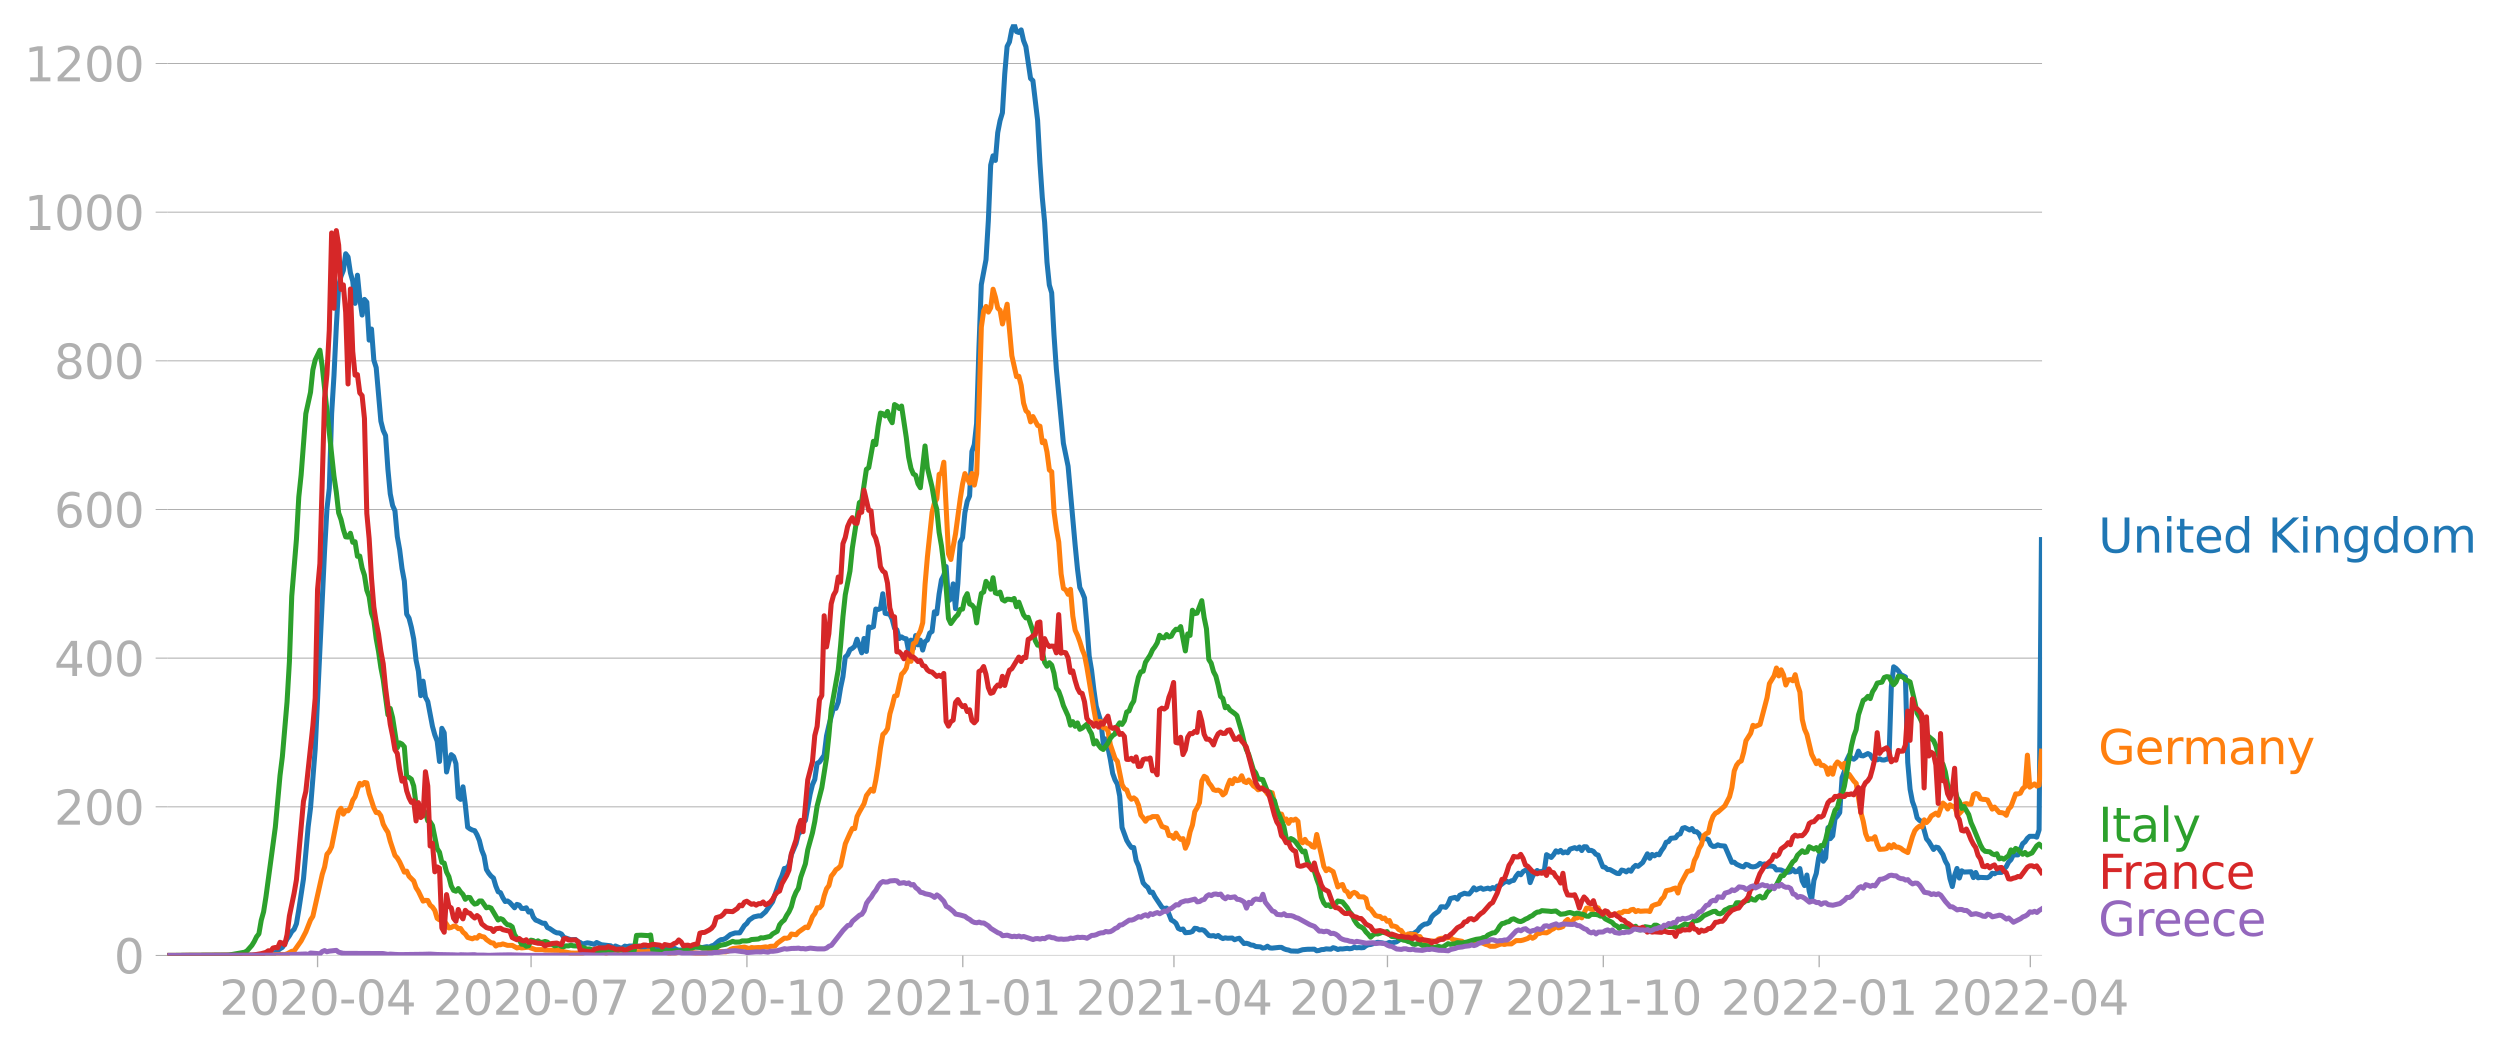 <svg xmlns:xlink="http://www.w3.org/1999/xlink" width="992.186" height="416.199" viewBox="0 0 744.14 312.149" xmlns="http://www.w3.org/2000/svg"><defs><style>*{stroke-linejoin:round;stroke-linecap:butt}</style></defs><g id="figure_1"><path d="M0 312.15h744.14V0H0v312.15z" style="fill:none" id="patch_1"/><g id="axes_1"><path d="M49.83 284.4h558V7.2h-558v277.2z" style="fill:none" id="patch_2"/><g id="matplotlib.axis_1"><g id="xtick_1"><g id="line2d_1"><defs><path id="m4c07231532" d="M0 0v3.5" style="stroke:#b0b0b0;stroke-width:.4"/></defs><use xlink:href="#m4c07231532" x="94.526" y="284.4" style="fill:#b0b0b0;stroke:#b0b0b0;stroke-width:.4"/></g><g style="fill:#b0b0b0" transform="matrix(.14 0 0 -.14 65.278 302.038)" id="text_1"><defs><path id="DejaVuSans-32" d="M1228 531h2203V0H469v531q359 372 979 998 621 627 780 809 303 340 423 576 121 236 121 464 0 372-261 606-261 235-680 235-297 0-627-103-329-103-704-313v638q381 153 712 231 332 78 607 78 725 0 1156-363 431-362 431-968 0-288-108-546-107-257-392-607-78-91-497-524-418-433-1181-1211z" transform="scale(.016)"/><path id="DejaVuSans-30" d="M2034 4250q-487 0-733-480-245-479-245-1442 0-959 245-1439 246-480 733-480 491 0 736 480 246 480 246 1439 0 963-246 1442-245 480-736 480zm0 500q785 0 1199-621 414-620 414-1801 0-1178-414-1799Q2819-91 2034-91q-784 0-1198 620-414 621-414 1799 0 1181 414 1801 414 621 1198 621z" transform="scale(.016)"/><path id="DejaVuSans-2d" d="M313 2009h1684v-512H313v512z" transform="scale(.016)"/><path id="DejaVuSans-34" d="M2419 4116 825 1625h1594v2491zm-166 550h794V1625h666v-525h-666V0h-628v1100H313v609l1940 2957z" transform="scale(.016)"/></defs><use xlink:href="#DejaVuSans-32"/><use xlink:href="#DejaVuSans-30" x="63.623"/><use xlink:href="#DejaVuSans-32" x="127.246"/><use xlink:href="#DejaVuSans-30" x="190.869"/><use xlink:href="#DejaVuSans-2d" x="254.492"/><use xlink:href="#DejaVuSans-30" x="290.576"/><use xlink:href="#DejaVuSans-34" x="354.199"/></g></g><g id="xtick_2"><use xlink:href="#m4c07231532" x="158.078" y="284.4" style="fill:#b0b0b0;stroke:#b0b0b0;stroke-width:.4" id="line2d_2"/><g style="fill:#b0b0b0" transform="matrix(.14 0 0 -.14 128.83 302.038)" id="text_2"><defs><path id="DejaVuSans-37" d="M525 4666h3000v-269L1831 0h-659l1594 4134H525v532z" transform="scale(.016)"/></defs><use xlink:href="#DejaVuSans-32"/><use xlink:href="#DejaVuSans-30" x="63.623"/><use xlink:href="#DejaVuSans-32" x="127.246"/><use xlink:href="#DejaVuSans-30" x="190.869"/><use xlink:href="#DejaVuSans-2d" x="254.492"/><use xlink:href="#DejaVuSans-30" x="290.576"/><use xlink:href="#DejaVuSans-37" x="354.199"/></g></g><g id="xtick_3"><use xlink:href="#m4c07231532" x="222.328" y="284.4" style="fill:#b0b0b0;stroke:#b0b0b0;stroke-width:.4" id="line2d_3"/><g style="fill:#b0b0b0" transform="matrix(.14 0 0 -.14 193.08 302.038)" id="text_3"><defs><path id="DejaVuSans-31" d="M794 531h1031v3560L703 3866v575l1116 225h631V531h1031V0H794v531z" transform="scale(.016)"/></defs><use xlink:href="#DejaVuSans-32"/><use xlink:href="#DejaVuSans-30" x="63.623"/><use xlink:href="#DejaVuSans-32" x="127.246"/><use xlink:href="#DejaVuSans-30" x="190.869"/><use xlink:href="#DejaVuSans-2d" x="254.492"/><use xlink:href="#DejaVuSans-31" x="290.576"/><use xlink:href="#DejaVuSans-30" x="354.199"/></g></g><g id="xtick_4"><use xlink:href="#m4c07231532" x="286.578" y="284.4" style="fill:#b0b0b0;stroke:#b0b0b0;stroke-width:.4" id="line2d_4"/><g style="fill:#b0b0b0" transform="matrix(.14 0 0 -.14 257.33 302.038)" id="text_4"><use xlink:href="#DejaVuSans-32"/><use xlink:href="#DejaVuSans-30" x="63.623"/><use xlink:href="#DejaVuSans-32" x="127.246"/><use xlink:href="#DejaVuSans-31" x="190.869"/><use xlink:href="#DejaVuSans-2d" x="254.492"/><use xlink:href="#DejaVuSans-30" x="290.576"/><use xlink:href="#DejaVuSans-31" x="354.199"/></g></g><g id="xtick_5"><use xlink:href="#m4c07231532" x="349.432" y="284.4" style="fill:#b0b0b0;stroke:#b0b0b0;stroke-width:.4" id="line2d_5"/><g style="fill:#b0b0b0" transform="matrix(.14 0 0 -.14 320.184 302.038)" id="text_5"><use xlink:href="#DejaVuSans-32"/><use xlink:href="#DejaVuSans-30" x="63.623"/><use xlink:href="#DejaVuSans-32" x="127.246"/><use xlink:href="#DejaVuSans-31" x="190.869"/><use xlink:href="#DejaVuSans-2d" x="254.492"/><use xlink:href="#DejaVuSans-30" x="290.576"/><use xlink:href="#DejaVuSans-34" x="354.199"/></g></g><g id="xtick_6"><use xlink:href="#m4c07231532" x="412.984" y="284.4" style="fill:#b0b0b0;stroke:#b0b0b0;stroke-width:.4" id="line2d_6"/><g style="fill:#b0b0b0" transform="matrix(.14 0 0 -.14 383.736 302.038)" id="text_6"><use xlink:href="#DejaVuSans-32"/><use xlink:href="#DejaVuSans-30" x="63.623"/><use xlink:href="#DejaVuSans-32" x="127.246"/><use xlink:href="#DejaVuSans-31" x="190.869"/><use xlink:href="#DejaVuSans-2d" x="254.492"/><use xlink:href="#DejaVuSans-30" x="290.576"/><use xlink:href="#DejaVuSans-37" x="354.199"/></g></g><g id="xtick_7"><use xlink:href="#m4c07231532" x="477.234" y="284.4" style="fill:#b0b0b0;stroke:#b0b0b0;stroke-width:.4" id="line2d_7"/><g style="fill:#b0b0b0" transform="matrix(.14 0 0 -.14 447.986 302.038)" id="text_7"><use xlink:href="#DejaVuSans-32"/><use xlink:href="#DejaVuSans-30" x="63.623"/><use xlink:href="#DejaVuSans-32" x="127.246"/><use xlink:href="#DejaVuSans-31" x="190.869"/><use xlink:href="#DejaVuSans-2d" x="254.492"/><use xlink:href="#DejaVuSans-31" x="290.576"/><use xlink:href="#DejaVuSans-30" x="354.199"/></g></g><g id="xtick_8"><use xlink:href="#m4c07231532" x="541.485" y="284.4" style="fill:#b0b0b0;stroke:#b0b0b0;stroke-width:.4" id="line2d_8"/><g style="fill:#b0b0b0" transform="matrix(.14 0 0 -.14 512.237 302.038)" id="text_8"><use xlink:href="#DejaVuSans-32"/><use xlink:href="#DejaVuSans-30" x="63.623"/><use xlink:href="#DejaVuSans-32" x="127.246"/><use xlink:href="#DejaVuSans-32" x="190.869"/><use xlink:href="#DejaVuSans-2d" x="254.492"/><use xlink:href="#DejaVuSans-30" x="290.576"/><use xlink:href="#DejaVuSans-31" x="354.199"/></g></g><g id="xtick_9"><use xlink:href="#m4c07231532" x="604.338" y="284.4" style="fill:#b0b0b0;stroke:#b0b0b0;stroke-width:.4" id="line2d_9"/><g style="fill:#b0b0b0" transform="matrix(.14 0 0 -.14 575.09 302.038)" id="text_9"><use xlink:href="#DejaVuSans-32"/><use xlink:href="#DejaVuSans-30" x="63.623"/><use xlink:href="#DejaVuSans-32" x="127.246"/><use xlink:href="#DejaVuSans-32" x="190.869"/><use xlink:href="#DejaVuSans-2d" x="254.492"/><use xlink:href="#DejaVuSans-30" x="290.576"/><use xlink:href="#DejaVuSans-34" x="354.199"/></g></g></g><g id="matplotlib.axis_2"><g id="ytick_1"><path d="M49.83 284.4h558" clip-path="url(#p0996aa10a7)" style="fill:none;stroke:#b0b0b0;stroke-width:.3;stroke-linecap:square" id="line2d_10"/><g id="line2d_11"><defs><path id="m3567f70161" d="M0 0h-3.5" style="stroke:#b0b0b0;stroke-width:.3"/></defs><use xlink:href="#m3567f70161" x="49.83" y="284.4" style="fill:#b0b0b0;stroke:#b0b0b0;stroke-width:.3"/></g><use xlink:href="#DejaVuSans-30" style="fill:#b0b0b0" transform="matrix(.14 0 0 -.14 33.922 289.719)" id="text_10"/></g><g id="ytick_2"><path d="M49.83 240.15h558" clip-path="url(#p0996aa10a7)" style="fill:none;stroke:#b0b0b0;stroke-width:.3;stroke-linecap:square" id="line2d_12"/><use xlink:href="#m3567f70161" x="49.83" y="240.149" style="fill:#b0b0b0;stroke:#b0b0b0;stroke-width:.3" id="line2d_13"/><g style="fill:#b0b0b0" transform="matrix(.14 0 0 -.14 16.108 245.468)" id="text_11"><use xlink:href="#DejaVuSans-32"/><use xlink:href="#DejaVuSans-30" x="63.623"/><use xlink:href="#DejaVuSans-30" x="127.246"/></g></g><g id="ytick_3"><path d="M49.83 195.898h558" clip-path="url(#p0996aa10a7)" style="fill:none;stroke:#b0b0b0;stroke-width:.3;stroke-linecap:square" id="line2d_14"/><use xlink:href="#m3567f70161" x="49.83" y="195.898" style="fill:#b0b0b0;stroke:#b0b0b0;stroke-width:.3" id="line2d_15"/><g style="fill:#b0b0b0" transform="matrix(.14 0 0 -.14 16.108 201.217)" id="text_12"><use xlink:href="#DejaVuSans-34"/><use xlink:href="#DejaVuSans-30" x="63.623"/><use xlink:href="#DejaVuSans-30" x="127.246"/></g></g><g id="ytick_4"><path d="M49.83 151.647h558" clip-path="url(#p0996aa10a7)" style="fill:none;stroke:#b0b0b0;stroke-width:.3;stroke-linecap:square" id="line2d_16"/><use xlink:href="#m3567f70161" x="49.83" y="151.647" style="fill:#b0b0b0;stroke:#b0b0b0;stroke-width:.3" id="line2d_17"/><g style="fill:#b0b0b0" transform="matrix(.14 0 0 -.14 16.108 156.966)" id="text_13"><defs><path id="DejaVuSans-36" d="M2113 2584q-425 0-674-291-248-290-248-796 0-503 248-796 249-292 674-292t673 292q248 293 248 796 0 506-248 796-248 291-673 291zm1253 1979v-575q-238 112-480 171-242 60-480 60-625 0-955-422-329-422-376-1275 184 272 462 417 279 145 613 145 703 0 1111-427 408-426 408-1160 0-719-425-1154Q2819-91 2113-91q-810 0-1238 620-428 621-428 1799 0 1106 525 1764t1409 658q238 0 480-47t505-140z" transform="scale(.016)"/></defs><use xlink:href="#DejaVuSans-36"/><use xlink:href="#DejaVuSans-30" x="63.623"/><use xlink:href="#DejaVuSans-30" x="127.246"/></g></g><g id="ytick_5"><path d="M49.83 107.397h558" clip-path="url(#p0996aa10a7)" style="fill:none;stroke:#b0b0b0;stroke-width:.3;stroke-linecap:square" id="line2d_18"/><use xlink:href="#m3567f70161" x="49.83" y="107.397" style="fill:#b0b0b0;stroke:#b0b0b0;stroke-width:.3" id="line2d_19"/><g style="fill:#b0b0b0" transform="matrix(.14 0 0 -.14 16.108 112.715)" id="text_14"><defs><path id="DejaVuSans-38" d="M2034 2216q-450 0-708-241-257-241-257-662 0-422 257-663 258-241 708-241t709 242q260 243 260 662 0 421-258 662-257 241-711 241zm-631 268q-406 100-633 378-226 279-226 679 0 559 398 884 399 325 1092 325 697 0 1094-325t397-884q0-400-227-679-226-278-629-378 456-106 710-416 255-309 255-755 0-679-414-1042Q2806-91 2034-91q-771 0-1186 362-414 363-414 1042 0 446 256 755 257 310 713 416zm-231 997q0-362 226-565 227-203 636-203 407 0 636 203 230 203 230 565 0 363-230 566-229 203-636 203-409 0-636-203-226-203-226-566z" transform="scale(.016)"/></defs><use xlink:href="#DejaVuSans-38"/><use xlink:href="#DejaVuSans-30" x="63.623"/><use xlink:href="#DejaVuSans-30" x="127.246"/></g></g><g id="ytick_6"><path d="M49.83 63.146h558" clip-path="url(#p0996aa10a7)" style="fill:none;stroke:#b0b0b0;stroke-width:.3;stroke-linecap:square" id="line2d_20"/><use xlink:href="#m3567f70161" x="49.83" y="63.146" style="fill:#b0b0b0;stroke:#b0b0b0;stroke-width:.3" id="line2d_21"/><g style="fill:#b0b0b0" transform="matrix(.14 0 0 -.14 7.2 68.465)" id="text_15"><use xlink:href="#DejaVuSans-31"/><use xlink:href="#DejaVuSans-30" x="63.623"/><use xlink:href="#DejaVuSans-30" x="127.246"/><use xlink:href="#DejaVuSans-30" x="190.869"/></g></g><g id="ytick_7"><path d="M49.83 18.895h558" clip-path="url(#p0996aa10a7)" style="fill:none;stroke:#b0b0b0;stroke-width:.3;stroke-linecap:square" id="line2d_22"/><use xlink:href="#m3567f70161" x="49.83" y="18.895" style="fill:#b0b0b0;stroke:#b0b0b0;stroke-width:.3" id="line2d_23"/><g style="fill:#b0b0b0" transform="matrix(.14 0 0 -.14 7.2 24.214)" id="text_16"><use xlink:href="#DejaVuSans-31"/><use xlink:href="#DejaVuSans-32" x="63.623"/><use xlink:href="#DejaVuSans-30" x="127.246"/><use xlink:href="#DejaVuSans-30" x="190.869"/></g></g></g><path d="m49.83 284.4 28.633-.095.699-.126 2.095-.063 2.095-1.707.698-.411.699-1.106.698-1.391.698-.98.699-1.233.698-.664.699-1.675.698-4.14 1.397-9.198 1.396-15.52.699-5.594 1.396-17.542 2.794-59.139.698-12.327.699-6.1.698-22.252.698-11.315.699-14.603.698-12.2.699-2.782.698-1.739.698-4.962.699.948.698 4.71.698 2.497.699 6.606.698-8.376.699 7.048.698 4.805.698-4.647.699.822.698 11.284.698-3.287.699 9.26.698 2.213 1.397 15.962.698 2.75.699 1.517.698 10.083.698 7.27.699 3.477.698 1.549.699 7.712.698 3.856.698 5.595.699 3.761.698 9.862.698 1.17.699 2.717.698 3.509.699 6.321.698 3.288.698 7.238.699-4.299.698 4.741.698 1.328 1.397 7.396.699 2.529.698 1.865.698 6.037.699-9.862.698 1.328.698 11.663.699-2.971.698-2.181.699.569.698 2.086.698 10.083.699.569.698-3.73.698 5.31.699 6.7.698.507.698.347.699.19.698 1.233.699 1.706.698 2.845.698 1.739.699 4.014.698 1.138.698.853.699.569.698 2.37.699 1.707.698.285.698 1.485.699 1.138.698-.158.698.474 1.397 1.55.699-1.012.698.22.698.98.699.032.698-.22.698 1.263.699-.316.698 1.834.699.885.698.252 1.397.696h.698l.698 1.264.699.316 1.397.948.698.317.698.031.699.316.698.98 2.095.727 1.397-.063.698.6.699.285.698.474 1.397-.38.698.096 1.397.347.698-.537 1.397.664 2.793.316.699.632.698-.57 1.397.57h.698l.699-.537.698.158.698-.19 2.794.032.698.474 1.397.126 1.397.664.698-.474 2.794-.19 1.396-.41 1.397.347.699.031.698.411.698.222 2.095-.095 1.397-.032.699-.916 2.793.284 1.397-.284.698.158.699-.38.698-.221 1.397-1.233.698-.41.698-.064.699-.316 1.397-1.138 1.396-.474 1.397-.031 1.397-2.181.698-.6.698-1.012 1.397-.949 1.397-.316.698.032 1.397-1.233 2.095-3.003 2.095-6.163.699-1.549.698-2.18.698-.064.699-.948.698-3.098 1.397-3.319.698-2.781.699-.759.698-2.655.698-.695 1.397-7.744.699-2.876.698-1.58.698-4.805.699-.348 1.396-2.023.699-5.752.698-3.098 1.397-5.31.698.19.699-1.865.698-4.267.698-3.287.699-5.848.698-.664.699-1.548.698-.38.698-.6.699-2.118 1.396 4.046.699-4.267.698 3.856.699-7.301.698.22.698-.284.699-5.246.698.126.698-.285.699-4.393.698 5.816 1.397.284.698 1.486.699 2.655.698.506.698 2.591.699-.505.698.442.698.127.699 3.635.698-3.224.699 2.528.698-3.888.698 2.75.699-1.39.698 2.94.698-2.498.699-.506.698-2.054.699-.474.698-5.848.698.57.699-5.848.698-4.236.698-1.359.699-2.592.698 10.21.699-.57.698-4.488.698 7.365.699-7.428.698-12.327.698-1.359.699-7.428.698-3.413.699-1.58.698-13.244.698-2.023.699-6.353.698-22.6.698-18.68 1.397-7.428.699-11.6.698-16.563.698-2.75.699 1.36.698-8.25.698-3.603.699-2.308.698-11.631.699-8.123.698-1.36.698-3.634.699-1.644.698 2.213.698.252.699-.758.698 3.16.699 1.802 1.396 9.483.699.663 1.396 11.79.699 12.77.698 10.209.698 7.396.699 11.853.698 6.796.699 2.339.698 12.58.698 10.114 2.095 22.094 1.397 6.827 2.095 23.421.699 7.144.698 5.531.698 1.36.699 1.738.698 7.933.699 9.388.698 4.14.698 5.911.699 4.9 1.396 4.646.699 6.48.698-1.423.699 2.592.698 3.476.698 4.173.699 1.96.698 1.232.698 3.54.699 9.388 1.397 3.824.698 1.17.698.948.699.032.698 3.824.698 1.549 1.397 5.12.699.822.698.569.698 1.454.699-.063.698 1.359 2.095 3.13.699.41.698-.158 1.397 3.54.698.38.698.6.699 1.517.698.348.698-.158.699 1.106 1.397-.126.698-.253.698-.949.699.095.698.411.698-.095.699.222 1.397 1.517.698.126.698-.095.699.285.698-.316.698.569.699.347.698-.22.699.126 1.396-.064.699.506.698-.284.698-.158 1.397 1.58.699-.095.698.19.698.347.699.064.698.379 1.397.095.698.38.699-.127.698-.443.698.506.699.063 2.095-.221h.698l.699.41.698.254.698.126.699.284 2.095.064 1.397-.443 1.396-.126 2.095-.032.699.474.698-.095.698-.252.699-.032.698-.19 1.397.095.698-.442.699.19.698.347.698-.19.699.032 1.397-.19.698.127.698-.095.699-.38.698.19.698-.063.699.063.698-.063.699-.537.698-.316.698-.064 2.095-.663 1.397.19.699.157.698-.031.698-.285.699.158 1.396-.316.699-.442.698-.6.699-.443.698-.095.698-.506.699-.348.698.095 1.397-.948.698-.98.699-.6.698-.411.698-.064.699-.41.698-1.644.698-.727 1.397-1.011.699-1.296h.698l.698.158.699-.917.698-1.707 1.397-.347.698.537.699-1.17 1.396-.6.699.19.698.031.698-.79.699-1.043.698.632.698-.38.699-.22.698.41 1.397-.347.698.284.699-.442.698.316.698-.759.699-.095 1.397-1.074.698-.285.698.316.699-.442.698-.127.698-1.232.699-.885.698.442.699-.948.698-.38.698-.22.699 3.887.698-1.802.698-1.169.699-.632.698.442.699-.22.698.094.698-5.026 1.397.822.698-.822.699-1.138.698.38.699-.506.698.727.698-.285.699.253.698-1.074 1.397-.443.698.348.699-.538.698 1.044.698-1.138.699.031.698 1.107.698-.064.699.316.698.854.699.253 1.396 3.477.699.158.698.663h.698l2.095 1.138.699.063.698-1.043.699.158.698.38.698-.57.699.38.698-1.138.698-.6.699.284 1.397-1.138 1.396-2.592.699 1.328.698-1.138.698.41.699-.473.698.158.699-1.264.698-.949.698-1.517.699-.19.698-.98 1.397-.157.698-.917.699-.253.698-1.675.698-.19 1.397.727.698-.442.699.916.698.032.699.632.698 1.517 1.397-.126.698.316.698 1.549.699.474.698-.032.699-.442.698.253 1.397.126 2.095 4.836.698-.032.699.6 1.396.633.699.158.698-.758.698.19.699.442.698.126.698-.095.699-.316.698-.632.699.348.698-.19.698.759.699-.158.698.063.698.19.699.948.698-.063.699.063.698.347 1.397.348.698-.158.698-.695.699.727.698-.127.699-.853.698 3.666.698 1.391.699-3.13.698 4.837.698 2.623.699-5.879.698-2.054.699-4.583.698-2.213.698 3.16.699-.979.698-9.008.698 3.255.699-.821.698-5.09.699-.79.698-1.042.698-10.4.699-1.896.698-3.287.698-1.486.699.885.698.285.699-.537.698-1.865.698 1.327.699.095 1.396-.695.699.347.698 1.17.699-.127.698.475.698-.285.699.316.698.032.698-.253.699-.063.698-21.462.699-5.974.698.474.698.727.699 1.106 1.396.696.699 25.476.698 7.965.698 3.666.699 1.897.698 2.971.699.727.698.348 1.397 5.152.698.821 1.397 2.34.698-.696.699.158 1.396 2.055.699 1.896.698 1.233.698 4.046.699 2.339.698-3.35.699-2.024.698 2.845.698-2.15.699.38 2.095-.095.698 1.739.699-1.518.698 1.58.698-.126 2.095.095.699-.38.698-.947.699.158.698-.411h1.397l.698-.948.698-.76.699-1.358.698-.727.699-1.423h1.396l1.397-3.35.698-.537.699-1.043.698-.6h1.397l.698.252.699-2.15.698-86.415h0" clip-path="url(#p0996aa10a7)" style="fill:none;stroke:#1f77b4;stroke-width:1.5;stroke-linecap:square" id="line2d_24"/><path d="m49.83 284.4 30.03-.095 3.492-.221 1.397.032.698-.19 1.397-.759.698-.126 2.095-2.971 1.397-2.687 1.397-3.54.698-1.106 2.794-12.485.698-2.181.698-3.793.699-.822.698-1.422 2.095-10.494.699-.948.698 1.738.698-1.075.699.095.698-.98.698-2.18.699-1.044.698-2.244.699-1.738.698.506.698-.759.699.126.698 3.161 1.397 4.267.698 1.391h.699l.698.98.698 2.497.699 1.327.698 1.075.698 2.687 1.397 4.203.699.76.698 1.169 1.397 3.034.698-.285.698 1.518 1.397 1.39.699 2.023.698 1.075 1.397 2.908.698-.221.698.031.699 1.39.698.57.699 1.011.698 2.34.698.473.699.064.698.347.698.854.699 1.138.698-.158.699-.38.698.095.698.632.699-.031.698 1.074.698.57.699 1.01 1.396.412.699-.348.698.158.699-.822.698.348.698.126.699.759 1.396.98.699.063.698.885.699-.38h.698l.698-.252 1.397.442h1.397l1.397.759.698-.158.698.158 1.397-.158.698-.063 2.096.727h2.095l.698.126 4.19.095.699.126.698.285 2.095.379 1.397.032 2.095-.032 1.397-.38 4.888.159.699.221 1.396-.348.699-.19 1.397-.063 1.396-.41 2.095.505.699.095.698-.19.699.19 2.095.032.698-.032.698-.19.699.222 3.492-.063 2.095.474.698-.127 1.397.032.698-.253.699-.095 5.587.506 1.396-.127.699-.031.698-.253 1.397.095.698-.19h2.095l.699.063.698-.22.699-.507.698-.253 3.492-.442 1.396.442.699-.316.698.095 1.397-.095.698.032 1.397-.221.698.126.699-.284 1.397-.063.698-.854 2.095-1.517.698.032.699-.19.698-1.075 1.397.221.698-.79 2.095-1.485.699.158.698-1.454.699-1.865.698-.885.698-1.707h.699l.698-.79.698-2.813.699-2.086.698-.917.699-2.813.698-.853.698-1.075.699-.443.698-.727 1.397-6.542 1.397-3.161.698-1.39.698.03.699-3.57.698-1.392 1.397-2.465.698-2.402 1.397-1.865.698.569.699-3.319.698-4.362.698-5.247.699-3.95.698-.633.699-1.106.698-4.394.698-2.433.699-2.845.698-.19 1.397-6.353.698-.695.698-1.107.699-3.255.698 1.233.699-5.247.698-.411.698-2.086.699-1.296.698-2.434.698-11.442.699-8.155 1.397-13.307.698-2.781.698-1.201.699-7.302.698-.316.698-3.287 1.397 27.277.699 1.676 1.396-7.681 1.397-10.399.698-4.457.699-3.034 1.397 2.845.698-2.908.698 3.477.699-3.35.698-20.072.698-23.61.699-4.837.698-1.296.699 1.676.698-1.296.698-5.5.699 2.37.698 3.256.698.632.699 4.078 1.397-5.88 1.396 15.33 1.397 6.227.698-.095.699 2.719.698 5.246.699 2.276.698.632.698 2.687.699-1.58 1.396 2.655.699.221.698 4.9.698-.507.699 3.32.698 5.31.699.537.698 12.01.698 5.121.699 3.793.698 9.45.698 4.363.699.41.698 1.328.699-1.486.698 7.997.698 4.172.699 1.518.698 1.928.698 2.307.699 1.707.698 3.572 2.095 12.674.699 3.825.698-.38.698.064.699 1.801.698.127.699.822.698 4.109 1.397 4.109.698.821 1.397 6.986.698 1.2.699.38.698 1.928.698.822.699-.41.698.536.698 1.612.699 2.972.698.821.699 1.012.698-.917.698-.095.699-.379h1.396l1.397 2.94 1.397.505.698 2.213.699-.032.698.854.698-1.55.699 1.17.698.696.698-.222.699 2.845.698-1.549.699-3.318.698-2.023.698-3.983.699-1.138.698-1.549.698-6.448.699-1.39.698.41.699 1.55.698.853.698 1.17.699.22.698-.094.698.347.699 1.075.698-.569.699-2.118.698-1.675.698 1.012.699-1.486.698.6.698-.157.699-1.296.698 1.706.699.317.698-.759 1.397 1.77.698.443.698.695.699-.19.698-.537 1.397 1.96.698.537.699-.885.698 2.971 1.397 3.698.698-.316.699 1.96.698-.506.698 1.296.699-1.138.698.221.698-.347.699.663.698 5.943.699.442.698-1.011.698 1.074.699.222.698.821.698.222.699-3.793 1.396 6.132.699 3.35.698 1.296.699-.569 1.396.853 1.397 4.552.698-.506.699-.221.698 1.77.699.38.698 1.485.698-.948.699-.348.698.348.698.948 1.397.063.699.506.698 2.718.698.38 1.397 1.896.698.253.699.063.698.632.699-.158.698.948.698-.221.699 1.644.698.031.698.222.699.821.698.253.699 1.012.698.632.698-.6 2.095.157.699.632.698-.031.699.98.698.41 1.397.127.698-.253.698.285.699-.316.698-.506.699-.19 1.396-.095 1.397-.19.698.664 2.794.506.698.6 1.397-.284.698.19 2.095-.221h.699l1.397.632.698.158.698.41 1.397-.03 1.397-.538.698-.158.699.19.698-.19h1.397l1.396-.98h1.397l.699-.158 1.396-.474.699-.57.698.507.698-.38.699-.98.698-.063.699-.284 1.396.095.699-.38.698-.537.698-.316.699-.664.698.411.699-.126.698-.285.698-1.517.699-.569.698 1.106.698-.569.699-.948.698-.032.699-.41.698.379 1.397-2.908.698.032.698.316.699.094.698-.632.699.127.698 1.517.698-.253.699-.126.698.6.698.095.699.348.698-.285.698-.031.699-.411.698.031.699-.474 1.396.063.699-.505.698-.127.698.664.699-.316.698.221 1.397-.095h.698l.699.158.698-1.612.698-.347 1.397-.411.699-1.265.698-.695.698-1.865 1.397-.284.698-.316.699-.19.698 1.486.699-2.529 2.095-3.92.698-.126.698-.316.699-2.781.698-1.328.699-2.212.698-1.17.698-2.718.699-.57.698-.315.698-3.035.699-1.833.698-.916.699-.316 2.095-1.865 1.396-2.687.699-2.75.698-4.93.699-1.74.698-.916.698-.347.699-2.497.698-3.509 1.397-2.212.698-2.371.698.316 1.397-.6 2.095-7.966.699-4.172 1.396-2.307.699-2.34.698 2.34.699-1.802.698 1.486.698 3.034.699-1.517.698-.095.698.348.699-1.802.698 3.066.699 2.118.698 8.123.698 2.908.699 1.58 1.396 5.88 1.397 2.812.699-.853.698 1.328.698.031.699.506.698 2.15.698-1.897.699 1.865.698-2.655.699-.98.698.505.698 1.075.699-1.201.698 4.014.698-.695 1.397 1.991.699.695 1.396 8.661.699 2.592.698 3.666.698 1.77.699-.22.698.062.699-.663.698 2.307.698 1.454 1.397-.095.698-.158.699-1.043.698.822.699-.948.698.758h.698l.699.316.698.57 1.397.726 1.396-4.741.699-1.77.698-.822.699-.537.698.221.698-2.086.699.79.698-.727.698-1.201 1.397-.853.699.632.698-1.992.698-1.643.699.569.698 1.2.698-1.263.699.505.698-.063.699 2.244.698-.063.698-.759.699-2.054.698-.158.698.19h.699l.698-2.814.699-.41.698.252.698 1.328.699.19.698.031.698.158 1.397 2.719.699-.601 1.396 1.612.699.032.698.19.698.6.699-1.897.698-.695 1.397-3.761h.698l.699-.222.698-1.359.698-.6.699-9.356.698 9.514 1.397-.949.698.633.699-.285.698-10.114h0" clip-path="url(#p0996aa10a7)" style="fill:none;stroke:#ff7f0e;stroke-width:1.5;stroke-linecap:square" id="line2d_25"/><path d="m49.83 284.4 18.158-.095 4.888-.885.699-.442 1.396-1.58.699-1.139.698-1.422.699-.885.698-4.046.698-2.497.699-4.456 2.793-20.735 1.397-15.393.698-5.595 1.397-16.34.698-11.917.699-19.534 1.397-16.91.698-12.58.698-6.574 1.397-18.238 1.397-6.353.698-6.67.698-2.97 1.397-2.908.699 4.836 3.491 32.65.699 4.742.698 6.195.699 1.96.698 2.97.698 2.213.699.063.698-1.137.698 2.686.699-.158.698 4.33.699-.063.698 3.54.698 2.15.699 4.456.698 1.928.698 4.9.699 2.117.698 5.468.699 3.825.698 4.804.698 3.604 1.397 10.43.698-1.865.699 2.719 1.397 8.976.698-1.454.698.348.699.822.698 8.85.698.284.699.506.698 2.023.699 5.5.698.38.698.03.699 1.297.698.632.698 2.528.699.316.698 1.075 1.397 6.89.698 1.075.699 3.003.698.221.698 2.655.699 1.391.698 2.718.699 1.36.698.252.698-.79.699 1.012.698.727.698 1.453.699-.568.698.063.698 1.232.699.696.698-.158.699-.759h.698l1.397 2.023.698-.19.698.285 2.096 3.54.698-.41.698.284.699.916.698.632.698.095.699.506.698 2.339.699 1.011.698.538.698 1.296.699.063.698.537.698-.158.699-1.644.698.127.699.474.698-.41.698.473.699-.063.698-.221.698.19.699.568.698.095.699.443 1.396-.222.699.411.698.064.698-.253.699.031.698-.221.699.19 1.396.063.699.126.698.316 1.397.475.698-.064.699.253 2.095.443.698-.127 1.397-.095.698-.22.698.189 1.397-.221.699.19.698-.254 1.397.443 2.793-.032.699-4.583 1.396-.063 2.095.126.699-.19.698 4.9 1.397-.095.698.032.699-.19 3.492.126.698-.126.698.221 1.397-.221.698-.474 2.096-.348.698-.253 1.397.032.698.316 4.19-.063.699-.57.698-.252 1.397-.253 1.397-.569.698-.316.698.221 1.397-.031.698-.316h1.397l.698-.095.699-.316 2.095-.158.698-.38.699.064 2.095-.474.698-.727 1.397-.79.698-1.929.699-.853.698-.569.698-1.36.699-1.074.698-1.517.699-2.655.698-1.675.698-1.138.699-3.287 1.396-4.014.699-4.173 1.397-5.025.698-3.414.698-4.615 1.397-5.436 1.397-8.819.698-6.669.699-7.807 2.095-11.821.698-7.175.698-8.566.699-6.575 1.397-7.048.698-6.796 2.095-13.56.698-.537 1.397-9.387.699-.506 1.396-7.839.699.98.698-5.342.698-4.045.699.19.698.663.699-1.328.698 2.15.698 1.2.699-5.404.698.41.698.76.699-.728 1.396 9.325.699 5.847.698 3.35.699 1.676.698.41.698 2.53.699 1.169 1.396-12.422.699 6.448 1.397 5.784.698 4.172.698 2.403.699 6.89.698 4.014.698 5.626.699 6.796.698 9.23.699 1.485 1.396-1.928.699-.695.698-1.58.698-.095.699-3.256.698-1.328.699 3.066.698.316.698.854.699 4.457.698-4.995.698-3.76.699-.443.698-3.161.699 1.043.698 1.296.698-3.414.699 4.52.698.253.698-.506.699 2.244.698.411.699-.537.698.032.698.158.699-.411.698 2.465.698-1.359 1.397 3.761.699.917.698-.158 1.397 4.077.698 2.877.698 1.327.699-.284.698 2.244.698 3.16.699 1.138.698-1.043.699.696.698 2.434.698 4.425.699.948.698 1.928.698 2.339 1.397 3.098.699 2.718.698-1.043.698 1.39.699-1.011.698 1.896.698-.347 1.397-1.138.699 1.612.698 1.233.698 3.002.699-.916.698 1.264.698.885.699.411 1.397-1.897.698-1.39.698-.854.699-.474.698-2.276.698-1.043.699.475.698-1.075.699-2.624.698-.316.698-1.801.699-1.138.698-3.983.698-3.129.699-1.58.698-.19.699-2.655 1.396-2.15.699-1.548.698-.917.698-1.17.699-2.243.698.663.699.095.698-.98.698.696.699-.222.698-1.295.698-.759.699.126.698-.916 1.397 7.238.698-5.057.699.442.698-7.49.698 1.01.699-.157 1.396-3.699.699 4.995.698 3.382.699 9.134.698 1.075.698 2.528.699 1.328.698 2.718.698 3.32.699.631.698 2.75.699-.38.698 1.075 1.397 1.012.698.632 1.397 4.773.698 3.034.699 2.308.698 1.422 1.397 4.583.698.948.698 1.77 1.397.222 1.397 3.54.698.158.699 1.801.698.79.698 2.782.699 1.454 1.397 3.414.698 3.571.698 1.17.699-1.138.698.348.698.663 2.096 2.94.698-.221.698 2.907.699 1.328 1.396 1.77.699 2.307.698 1.865.698 3.54.699 1.676.698.821.699-.22.698.536.698-.284.699-.474.698-.917 1.397.285 1.397 1.707.698 1.232.698.79.699 1.612.698 1.075.698.759.699.284.698.474.699 1.012.698.695.698.853.699-.663.698-.38.698.095.699-.221.698-.348.699.19.698-.348.698.885.699.57.698.062.698-.094.699.569 1.397.568.698.095.698.316.699.158.698.57.698.126.699-.285.698.127.699.442.698-.031 1.397.316.698.316.698.063 1.397-.38.699.254.698-.127 1.397-.916.698.19 1.397-.159.698-.348 1.397.127 1.397-.285 1.396-.442 1.397-.38 1.397-.189.698-.316.699-.095.698-.664 1.397-.632.698-.063.698-.727.699-1.201.698-.79.699-.127.698-.347.698-.127.699-.632.698-.19 1.397.696.698.126.699-.284.698-.443.698-.284.699-.474.698-.317.698-.6.699-.411.698-.063.699-.38 2.095.159.698.094 1.397-.158 1.397.98 1.396-.158.699-.253.698-.126 1.397.442.698-.252 2.095.474.699.442.698.032.698-.57 1.397.032.699.127.698.38h.698l.699.79 2.095 1.074.698.759.698.316.699.695.698-.664 1.397.285 2.095.126.698-.38.699 1.012.698.095.699-.316.698-.664 2.095.348.698-.79h.699l.698.442.699.696 1.396-.98.699.19.698.063.698-.064 1.397.538 2.095-1.265.699.19h.698l.698-.38.699-.853.698.095.699-.253.698-.537.698-.695 2.794-1.265.698-.063.699.632.698.127.698-.316.699-.822.698-.285.698-.41 1.397-.159.699-1.295.698-.032.698.158.699-.19.698-.569.698-.031.699-.727.698.474.698.126.699-.853.698-.316.699.537.698-.221.698-1.39 1.397-1.392.698-.19.699-.663 1.397-2.75.698-.063 1.397-1.833 1.396-2.276.699-.537.698-1.423 1.397-1.327.698.505.699-.158.698-1.548 1.397.695.698-.442.699 1.043.698-1.644.698.063.699-1.801.698-3.003.698-1.328 1.397-4.456.699-.759.698-2.75.698-1.106.699-2.592 1.396-8.06.699-3.92.698-2.876.699-1.896.698-4.425 1.397-4.299.698-.41.698-.79.699.663.698-2.055.699-1.074.698-1.486 1.397-.284.698-1.391.698-.253.699.095.698 1.296.699 1.011.698-.79.698-1.738.699.063.698.19.698.726 1.397.727 1.397 5.943.698 3.35.699 1.201.698 1.423.698.853.699 3.35.698.158 1.397 1.17.698 1.58.699 2.529.698 2.086.698.822.699 2.244.698 3.825.698 1.327 1.397-.284.699 2.813.698 1.2.698 2.024.699-.538 1.396 2.403.699 2.433.698 1.55 1.397 3.381.698 1.707.699 1.264.698.6 1.397.159.698.6.699.253.698-.284.698 1.517.699-.221.698.316 1.397-1.043.698-1.707.699.6.698-1.043.698.348 1.397 1.39.698-.537.699.727 1.397-.6 1.396-2.086.699-.538.698.633h0" clip-path="url(#p0996aa10a7)" style="fill:none;stroke:#2ca02c;stroke-width:1.5;stroke-linecap:square" id="line2d_26"/><path d="m49.83 284.4 25.141-.063 2.794-.474 1.397-.38.698-.474.698.095.699-.917.698-.158.699.095.698-1.643.698.253.699.474.698-3.003.698-5.563 1.397-6.733.699-4.045 2.095-23.39.698-2.908 2.095-19.534.698-8.25.699-32.302.698-7.744 1.397-49.213.698-7.112.699-13.15.698-28.92.698 22.41.699-23.106.698 4.33.699 13.15.698-1.328.698 8.218.699 21.272.698-28.257.698 18.553.699 7.08.698-.157.699 5.436.698.822.698 6.796.699 28.257.698 7.491.698 11.758.699 8.597.698 4.615.699 3.477.698 5.089.698 3.73.699 7.174 1.396 10.874.699 3.413.698 4.14.699 1.075.698 4.773.698 3.477.699-.79.698 3.698.698 2.054.699 1.36.698-.474.699 6.005.698-5.437.698 4.426.699-.57.698-13.053.698 4.235.699 17.858.698-.821.699 8.502.698-1.454.698.38.699 17.795.698 1.264.698-11.19.699 3.478.698.474.699 3.066.698.916.698-3.508.699 1.801.698.98.698-2.528.699.695.698.19.698.822.699.568.698-.727.699.57.698 1.896 1.397 1.106.698.221.698.095.699.854.698-.822 1.397-.158.698.442 1.397.316.698.127.699 1.896 1.397.664.698-.38.698.538.699.19.698-.348.698.759.699-.19 2.095.474.698.032.699.158.698.6.698-.379.699-.095.698-.253 1.397-.126 1.397.506.698-1.802.698-.032.699.411 2.095-.031.698.474.699 2.592 1.396.284 2.096.285.698-.822 1.397-.411 2.095-.032.698-.38.698.349.699.094.698.38 2.095-.095.699.474 2.095-1.011.698-.19 1.397-.063.698-.127.699-.284.698.031.698.19 1.397-.41 2.095.252.699.569.698-.759 1.397.285.698-.095.699-.474.698-.253.698-.822.699.57.698 1.2.698-.19.699-.031.698.253.699-.348.698-.19.698-.063.699-3.224.698-.19.698-.03 1.397-.728.699-.506.698-.885.698-2.275 1.397-.411.698-.6.699-.917 2.095.126 1.397-.948.698-.98.698.19.699-1.075.698-.285 1.397.917.698-.158.699.41.698-.442h.698l.699-.505.698.821.698-.316.699-.442.698-.822.699-1.296.698-.822.698-.379.699-2.18 1.396-2.435.699-1.612.698-4.836 1.397-4.14.698-3.825.699-1.991.698 3.35 1.397-15.424 1.397-5.374.698-7.807.698-2.718.699-7.965.698-1.233.698-23.737.699 9.26.698-3.918.699-8.914.698-2.56.698-1.233.699-4.172.698 1.517.698-11.442.699-1.833.698-3.287.699-1.58.698-1.044.698 1.549.699.158.698-3.256.698-.063.699-6.574 1.397 6.005.698.158.698 6.796.699 1.36.698 2.717.698 5.753.699 1.264.698.506.699 3.098.698 7.396.698 2.434.699.22.698 10.4h.698l.699.758.698 1.328.698-1.928.699.442.698.885.699.064.698.6.698.759.699-.316.698 1.485.698.221.699 1.107.698.505.699.127 1.396 1.296.699-.348.698.411.698-.948.699 14.318.698 1.36.699-1.328.698-.443.698-5.278.699-.854.698 1.265.698.821.699-.316.698 1.802.699-.537.698 3.192.698.695.699-.79.698-14.476.698-.38.699-1.106.698 2.308.699 3.982.698 1.675.698-.252.699-1.423.698-.79.698.316.699-2.908.698 2.718.699-2.56.698-1.991.698-.41 2.095-3.478.699 1.328.698-1.265.699.095.698-5.436.698-.348.699-.727.698-.316.698-3.54.699-.253.698 10.873.698-5.91.699 1.58.698.758.699-.126.698.063.698 1.96.699-11.379.698 11.474.698-.253.699.126.698 1.517.699 4.33.698-.442.698 2.813.699 2.308.698 1.327.698.253.699 2.465.698 4.931.699 1.012.698.316.698 1.043.699-.885.698 1.17.698-1.297.699.411.698-1.39.699-1.012.698 3.16.698.475.699-.253.698.474.698 1.58.699-.284.698.885.699 6.827.698.032.698-.348.699.854.698-1.264.698 2.844.699-.095.698-1.96.699-.22.698.063.698-.316.699 3.824.698-.158.698 1.328.699-19.344.698-.474.699.252.698-.537.698-2.971.699-1.802.698-2.592.698 17.859.699.158.698-1.707.698 5.152.699-1.422.698-3.73.699-1.106.698.031.698-.663.699.284.698-5.942.698 2.56.699 3.92.698 1.485h.699l.698.569.698 1.138.699-1.96.698-1.359.698-.506.699.411.698-.031.699-.885.698-.158 1.397 2.844.698-.063.698-.727.699 1.264.698.79.699.98 2.793 10.589.698 1.296.699.506.698-.032.699.6.698.19.698 1.897 1.397 5.247.698 2.022.699 1.075.698 3.034.699.727.698 1.36.698-.064.699 1.58.698.728.698.316.699 4.235.698.221.699-.126.698-.284.698-.064.699.664.698.854.698-2.023.699 2.75.698 1.548.698 2.276.699 1.17 1.397.727 1.396 3.824.699.98.698.063.698.443.699.727.698.505.699.032.698-.158.698.664.699.379.698.19.698.379.699.032.698.726.699.917 1.396.727.699 1.106.698.316 1.397-.22 1.397.442.698.474.698.284.699-.158 2.095.759.698-.095 1.397.316.698-.063 1.397.474.698-.6.699.695.698.284.699-.126 2.095.348.698.663.698-.505.699.126.698-.474.699-.19.698-.031.698-.822.699.126.698-.695.698-.537 1.397-1.518 1.397-.727.698-.98.699-.157.698-.76.698-.094.699.38.698-.411.698-.854.699-.632.698-.443 2.095-2.402.699-.41 1.396-2.845 1.397-4.078.699-.095.698-1.864.698-2.245.699-1.043.698-1.58.698.158h.699l.698-.759.699 1.202.698 1.96.698.378 1.397 1.55 1.397.695.698-.285.699.127.698-.348.698.98.699-1.928.698.98.698.126.699 1.17.698.632.699 1.296.698-2.908.698 4.74.699 1.708 1.396.094.699-.158.698 1.644.699 2.307.698-2.023.698-1.264.699.695.698 1.075.698.285.699-.949.698 2.181.699.664.698.443.698.758.699-1.043.698.253.698 1.17.699-.127.698-.41.698.663.699.38.698.726.699.158.698.727.698.316 1.397 1.075.698.221 1.397.063.699-.316 1.396 1.454.699-.253.698.253.698-.095 2.096.159.698-.38 1.397.411.698.032.698-.127.699 1.265.698-1.58.699.062.698-.474.698.095.699-.095.698.064.698-1.612.699 1.327.698.158.699.885.698-.695.698.284.699-.19.698-.537.698-.063.699-.727.698-1.075.699-.063.698-.253h.698l.699-.695.698-1.138 1.397-1.422 1.397-.57.698-.126 1.397-1.896.698-.474.698-.98.699-2.181.698-.506.698-.221.699-2.18.698-1.803 1.397-2.244 2.095-1.833.698-1.517.699.442.698-.537.699-1.644 1.396-1.011.699-.853.698.6.698-2.244.699-.6.698.284.699-.158.698.031.698-.663.699-1.012.698-1.96.698-.442.699-.095 1.397-1.517.698.158.698-.442 1.397-3.857.698-.727.699-.126.698-1.011.699.031.698-.316.698.316h.699l.698-.664.698.064.699-.19.698.284 1.397-2.149.698 7.396.699-7.522.698-1.328.698-.6.699-1.075.698-2.497.699-3.003.698-7.712.698 6.163.699-.948 1.396-.727.699 1.012.698 3.16.699-.632.698.158.698-2.908.699.253.698-.063.698-1.77.699-10.146.698 8.724.698-12.359.699 2.687.698.284.699.696.698 1.011.698 21.841.699-21.146.698 11.632.698-1.106.699.442.698 3.35.699 11.443.698-20.798.698 14.034.699.158.698 3.698.698 1.454.699-2.37.698-6.638.699 14.097.698 1.2.698 3.193.699.19.698-.6.698 1.39.699 1.77.698 1.36.699 1.01.698 2.34.698 1.01.699 2.213.698.127.698-.38.699.728.698-.57.699-.315.698 1.2.698-.379.699-.063.698 1.138.698.38.699 1.864.698.095.699-.284.698-.158.698-.348.699.095 2.095-2.845.698-.41.699-.033.698.317.698-.285 1.397 1.991h0" clip-path="url(#p0996aa10a7)" style="fill:none;stroke:#d62728;stroke-width:1.5;stroke-linecap:square" id="line2d_27"/><path d="m49.83 284.4 32.125-.095 9.079-.348.698.159.699-.443 2.793.221.699-.663.698-.285.698.348.699-.19 2.095-.221.698.537 1.397.348 11.872.063 1.397.253.698-.095 1.397.095 1.397.063 6.984-.095 2.095-.063 2.095.127 4.889.094 1.396.064.699-.095 2.095.063 1.396-.063h.699l.698.126h2.095l1.397.063 2.794-.094 3.491-.064 4.89.158h2.094l13.27-.094 1.396-.127 4.889.19 1.396-.095 3.492-.063.699.095 9.777-.348 3.492.221.698-.348 1.397-.031h.698l2.095-.316 1.397.316 8.38-.095.699-.158 1.397-.032 2.095-.316 2.793-.19 2.095.285.699.063.698.222 2.794-.222 1.396.032.699-.126 1.396.19.699-.285.698.031 1.397-.19 2.095-.6.698.127 1.397-.19 1.397-.032.698-.063.699.158.698-.032.698.127 1.397-.253 2.095.221h2.095l.699-.253.698-.537.699-.253 3.491-4.456 1.397-1.454.699-.127.698-1.138 2.095-1.801.698-.285.699-1.074.698-2.213.699-1.011.698-.79.698-1.202.699-.853.698-1.264.698-.917.699-.411.698.158.699-.032.698-.316 1.397-.094.698.094.698.727 1.397-.22.698.284.699-.19.698.6.699-.126.698.948.698.506.699.853.698.127.698.316 1.397.284.699.316.698.475.698-.727.699.474 1.396 1.454.699 1.454.698.379 1.397 1.138.698.79 1.397.284 1.397.411.698.538.699.379.698.569.698.316.699.095.698-.19.698.253h.699l1.397.885.698.727 2.095 1.296.698.253.699.632 1.397-.158 1.396.442.699-.126.698.126.698-.19.699.285.698-.158 2.794.917.698-.253.698-.032.699.158.698-.22.698.094.699-.443.698-.126.699.253.698.063.698.316.699.095.698-.063.698.095 1.397-.095.699-.285.698.127 1.397-.38.698.095.698-.063.699.063.698.222 1.397-.854.698-.031.699-.19.698-.348.698-.19.699-.031.698-.38.699.127.698-.095.698-.379.699-.537.698-.285.698-.727.699-.095 2.095-1.39h.698l.699-.222 1.396-.821.699.19.698-.475.699-.253.698.38.698-.727.699.252.698-.347.698-.222.699.348 1.397-.79.698.126.698-.663.699-.285 1.396-1.075.699.064.698-.759 1.397-.474.698.032 2.095-.538.699.822.698-.095.698-.442.699-.19.698-.98.699-.41.698.252.698-.41.699-.064.698.19.698-.158.699.916.698.474.699-.6.698.253 1.397-.221.698.726.698.064.699.316.698.442.699 1.802.698-1.707.698.348.699-1.043.698-.316 1.397.22.698-1.611.699 2.339 2.095 2.623.698.222.698.79 1.397.158.699-.348.698.537 1.397.032.698.19.698.379.699.19 3.492 1.928 1.396.537 1.397 1.39h.698l.699.19.698-.19.699.19.698.538.698-.095.699.253.698.474.698.727.699.348.698.22.699.096.698.253.698.063.699.253.698-.285 2.794.538 2.095-.127.698.253 1.397-.158 1.397.19.698.442.698.285.699.094 1.396.759 1.397.126.699-.19h.698l.698.222.699.032.698-.127.698.221 2.096.127 1.396-.316.699.063.698-.158 2.095.38 1.397.03 1.397.127.698-.379 1.397-.316.698-.285 1.397-.158.698-.19 1.397-.157.698-.285.699.221.698-.22.698-.443 2.096-.57.698-.062.698-.443h.699l1.396.411.699-.158h.698l.699-.19.698.032.698-.506 2.095-2.212.699-.316.698.252.699-.474.698-.126.698.569.699.284.698-.284.698-.127.699-.442.698.253.699-.19.698-.853.698-.095.699.284.698-.379 1.397-.474.698.474 1.397-.443 1.397.095 1.396.064.699-.159.698.475.699.063 1.396.885.699.221.698.727.698.285.699-.285.698.6.699-.537 1.396-.031.699-.411.698-.221.698.379.699-.348.698.727 1.397.253.698-.221.699.031.698-.19.698.064.699-.316.698-.57.698-.03 1.397.252.699-.031.698.126.698-.221.699.442.698-.253.698-.379.699-.095.698-.347.699.126.698-.79.698.095.699-.6.698.157.698-.442.699.063.698-1.106.699.126.698-.348.698.19 1.397-.411.698-.442.699.22.698-.631.699-.79.698-.222 1.397-1.738.698-.19.698-1.011.699-.316.698.126.699-1.17 1.396.159.699-1.265 1.396-.41.699-.57.698.222.699-.411.698-.696 1.397.19.698.569.698-.316.699-.506.698-.221.698.6 1.397-.695.699-.284.698.316.698-.032.699.537.698-.379.698.759.699-.98.698.253.699-.538.698.57.698.284.699-.032.698.38.698 1.612.699.22.698.823.699-.285.698.158.698.411 1.397 1.138.698-.253h.699l.698.38.699-.032.698.569.698-.411.699-.063.698.537 1.397.19 2.095-.506 1.397-1.043.698-.79.698.031.699-.442.698-.949.699-.569.698-.948.698-.316.699.443.698-1.043.698.19.699.315.698-.316.699.19 1.396-1.96.699-.063.698-.221.698-.348.699-.474.698-.126.699.158.698.031.698.57.699.252.698.063.698.38.699-.127.698.79.698.474.699-.252.698.063.699.632 1.396 2.054 1.397.222.698.442.699-.221.698.253.699-.253.698.41 1.397 1.897 1.396 1.549.699.032 1.397.916.698-.158.698.032.699.284h.698l.698.474.699.727 1.397-.252 1.396.41.699.348.698.063.698-.663.699.19.698.6 1.397-.316.698-.19.699.158 1.396 1.012.699-.317 1.397 1.265 2.095-1.043.698-.538.698-.252.699-.443.698-.822.699.127.698-.285.698.348.699-.6.698-.443h0" clip-path="url(#p0996aa10a7)" style="fill:none;stroke:#9467bd;stroke-width:1.5;stroke-linecap:square" id="line2d_28"/><g style="fill:#1f77b4" transform="matrix(.14 0 0 -.14 624.57 164.487)" id="text_17"><defs><path id="DejaVuSans-55" d="M556 4666h635V1831q0-750 271-1080 272-329 882-329 606 0 878 329 272 330 272 1080v2835h634V1753q0-912-452-1378Q3225-91 2344-91q-885 0-1337 466-451 466-451 1378v2913z" transform="scale(.016)"/><path id="DejaVuSans-6e" d="M3513 2113V0h-575v2094q0 497-194 743-194 247-581 247-466 0-735-297-269-296-269-809V0H581v3500h578v-544q207 316 486 472 280 156 646 156 603 0 912-373 310-373 310-1098z" transform="scale(.016)"/><path id="DejaVuSans-69" d="M603 3500h575V0H603v3500zm0 1363h575v-729H603v729z" transform="scale(.016)"/><path id="DejaVuSans-74" d="M1172 4494v-994h1184v-447H1172V1153q0-428 117-550t477-122h590V0h-590q-666 0-919 248-253 249-253 905v1900H172v447h422v994h578z" transform="scale(.016)"/><path id="DejaVuSans-65" d="M3597 1894v-281H953q38-594 358-905t892-311q331 0 642 81t618 244V178Q3153 47 2828-22t-659-69q-838 0-1327 487-489 488-489 1320 0 859 464 1363 464 505 1252 505 706 0 1117-455 411-454 411-1235zm-575 169q-6 471-264 752-258 282-683 282-481 0-770-272t-333-766l2050 4z" transform="scale(.016)"/><path id="DejaVuSans-64" d="M2906 2969v1894h575V0h-575v525q-181-312-458-464-276-152-664-152-634 0-1033 506-398 507-398 1332t398 1331q399 506 1033 506 388 0 664-152 277-151 458-463zM947 1747q0-634 261-995t717-361q456 0 718 361 263 361 263 995t-263 995q-262 361-718 361t-717-361q-261-361-261-995z" transform="scale(.016)"/><path id="DejaVuSans-4b" d="M628 4666h631V2694l2094 1972h813L1850 2491 4331 0h-831L1259 2247V0H628v4666z" transform="scale(.016)"/><path id="DejaVuSans-67" d="M2906 1791q0 625-258 968-257 344-723 344-462 0-720-344-258-343-258-968 0-622 258-966t720-344q466 0 723 344 258 344 258 966zm575-1357q0-893-397-1329-396-436-1215-436-303 0-572 45t-522 139v559q253-137 500-202 247-66 503-66 566 0 847 295t281 892v285q-178-310-456-463T1784 0Q1141 0 747 490 353 981 353 1791q0 812 394 1302 394 491 1037 491 388 0 666-153t456-462v531h575V434z" transform="scale(.016)"/><path id="DejaVuSans-6f" d="M1959 3097q-462 0-731-361t-269-989q0-628 267-989 268-361 733-361 460 0 728 362 269 363 269 988 0 622-269 986-268 364-728 364zm0 487q750 0 1178-488 429-487 429-1349 0-859-429-1349Q2709-91 1959-91q-753 0-1180 489-426 490-426 1349 0 862 426 1349 427 488 1180 488z" transform="scale(.016)"/><path id="DejaVuSans-6d" d="M3328 2828q216 388 516 572t706 184q547 0 844-383 297-382 297-1088V0h-578v2094q0 503-179 746-178 244-543 244-447 0-707-297-259-296-259-809V0h-578v2094q0 506-178 748t-550 242q-441 0-701-298-259-298-259-808V0H581v3500h578v-544q197 322 472 475t653 153q382 0 649-194 267-193 395-562z" transform="scale(.016)"/></defs><use xlink:href="#DejaVuSans-55"/><use xlink:href="#DejaVuSans-6e" x="73.193"/><use xlink:href="#DejaVuSans-69" x="136.572"/><use xlink:href="#DejaVuSans-74" x="164.355"/><use xlink:href="#DejaVuSans-65" x="203.564"/><use xlink:href="#DejaVuSans-64" x="265.088"/><use xlink:href="#DejaVuSans-20" x="328.564"/><use xlink:href="#DejaVuSans-4b" x="360.352"/><use xlink:href="#DejaVuSans-69" x="425.928"/><use xlink:href="#DejaVuSans-6e" x="453.711"/><use xlink:href="#DejaVuSans-67" x="517.09"/><use xlink:href="#DejaVuSans-64" x="580.566"/><use xlink:href="#DejaVuSans-6f" x="644.043"/><use xlink:href="#DejaVuSans-6d" x="705.225"/></g><g style="fill:#ff7f0e" transform="matrix(.14 0 0 -.14 624.57 227.45)" id="text_18"><defs><path id="DejaVuSans-47" d="M3809 666v1253H2778v519h1656V434q-365-259-806-392-440-133-940-133-1094 0-1712 639-617 640-617 1780 0 1144 617 1783 618 639 1712 639 456 0 867-113 411-112 758-331v-672q-350 297-744 447t-828 150q-857 0-1287-478-429-478-429-1425 0-944 429-1422 430-478 1287-478 334 0 596 58 263 58 472 180z" transform="scale(.016)"/><path id="DejaVuSans-72" d="M2631 2963q-97 56-211 82-114 27-251 27-488 0-749-317t-261-911V0H581v3500h578v-544q182 319 472 473 291 155 707 155 59 0 131-8 72-7 159-23l3-590z" transform="scale(.016)"/><path id="DejaVuSans-61" d="M2194 1759q-697 0-966-159t-269-544q0-306 202-486 202-179 548-179 479 0 768 339t289 901v128h-572zm1147 238V0h-575v531q-197-318-491-470T1556-91q-537 0-855 302-317 302-317 808 0 590 395 890 396 300 1180 300h807v57q0 397-261 614t-733 217q-300 0-585-72-284-72-546-216v532q315 122 612 182 297 61 578 61 760 0 1135-394 375-393 375-1193z" transform="scale(.016)"/><path id="DejaVuSans-79" d="M2059-325q-243-625-475-815-231-191-618-191H506v481h338q237 0 368 113 132 112 291 531l103 262L191 3500h609L1894 763l1094 2737h609L2059-325z" transform="scale(.016)"/></defs><use xlink:href="#DejaVuSans-47"/><use xlink:href="#DejaVuSans-65" x="77.49"/><use xlink:href="#DejaVuSans-72" x="139.014"/><use xlink:href="#DejaVuSans-6d" x="178.377"/><use xlink:href="#DejaVuSans-61" x="275.789"/><use xlink:href="#DejaVuSans-6e" x="337.068"/><use xlink:href="#DejaVuSans-79" x="400.447"/></g><g style="fill:#2ca02c" transform="matrix(.14 0 0 -.14 624.57 250.578)" id="text_19"><defs><path id="DejaVuSans-49" d="M628 4666h631V0H628v4666z" transform="scale(.016)"/><path id="DejaVuSans-6c" d="M603 4863h575V0H603v4863z" transform="scale(.016)"/></defs><use xlink:href="#DejaVuSans-49"/><use xlink:href="#DejaVuSans-74" x="29.492"/><use xlink:href="#DejaVuSans-61" x="68.701"/><use xlink:href="#DejaVuSans-6c" x="129.98"/><use xlink:href="#DejaVuSans-79" x="157.764"/></g><g style="fill:#d62728" transform="matrix(.14 0 0 -.14 624.57 264.578)" id="text_20"><defs><path id="DejaVuSans-46" d="M628 4666h2681v-532H1259V2759h1850v-531H1259V0H628v4666z" transform="scale(.016)"/><path id="DejaVuSans-63" d="M3122 3366v-538q-244 135-489 202t-495 67q-560 0-870-355-309-354-309-995t309-996q310-354 870-354 250 0 495 67t489 202V134Q2881 22 2623-34q-257-57-548-57-791 0-1257 497-465 497-465 1341 0 856 470 1346 471 491 1290 491 265 0 518-55 253-54 491-163z" transform="scale(.016)"/></defs><use xlink:href="#DejaVuSans-46"/><use xlink:href="#DejaVuSans-72" x="50.27"/><use xlink:href="#DejaVuSans-61" x="91.383"/><use xlink:href="#DejaVuSans-6e" x="152.662"/><use xlink:href="#DejaVuSans-63" x="216.041"/><use xlink:href="#DejaVuSans-65" x="271.021"/></g><g style="fill:#9467bd" transform="matrix(.14 0 0 -.14 624.57 278.578)" id="text_21"><use xlink:href="#DejaVuSans-47"/><use xlink:href="#DejaVuSans-72" x="77.49"/><use xlink:href="#DejaVuSans-65" x="116.354"/><use xlink:href="#DejaVuSans-65" x="177.877"/><use xlink:href="#DejaVuSans-63" x="239.4"/><use xlink:href="#DejaVuSans-65" x="294.381"/></g></g></g><defs><clipPath id="p0996aa10a7"><path d="M49.83 7.2h558v277.2h-558z"/></clipPath></defs></svg>